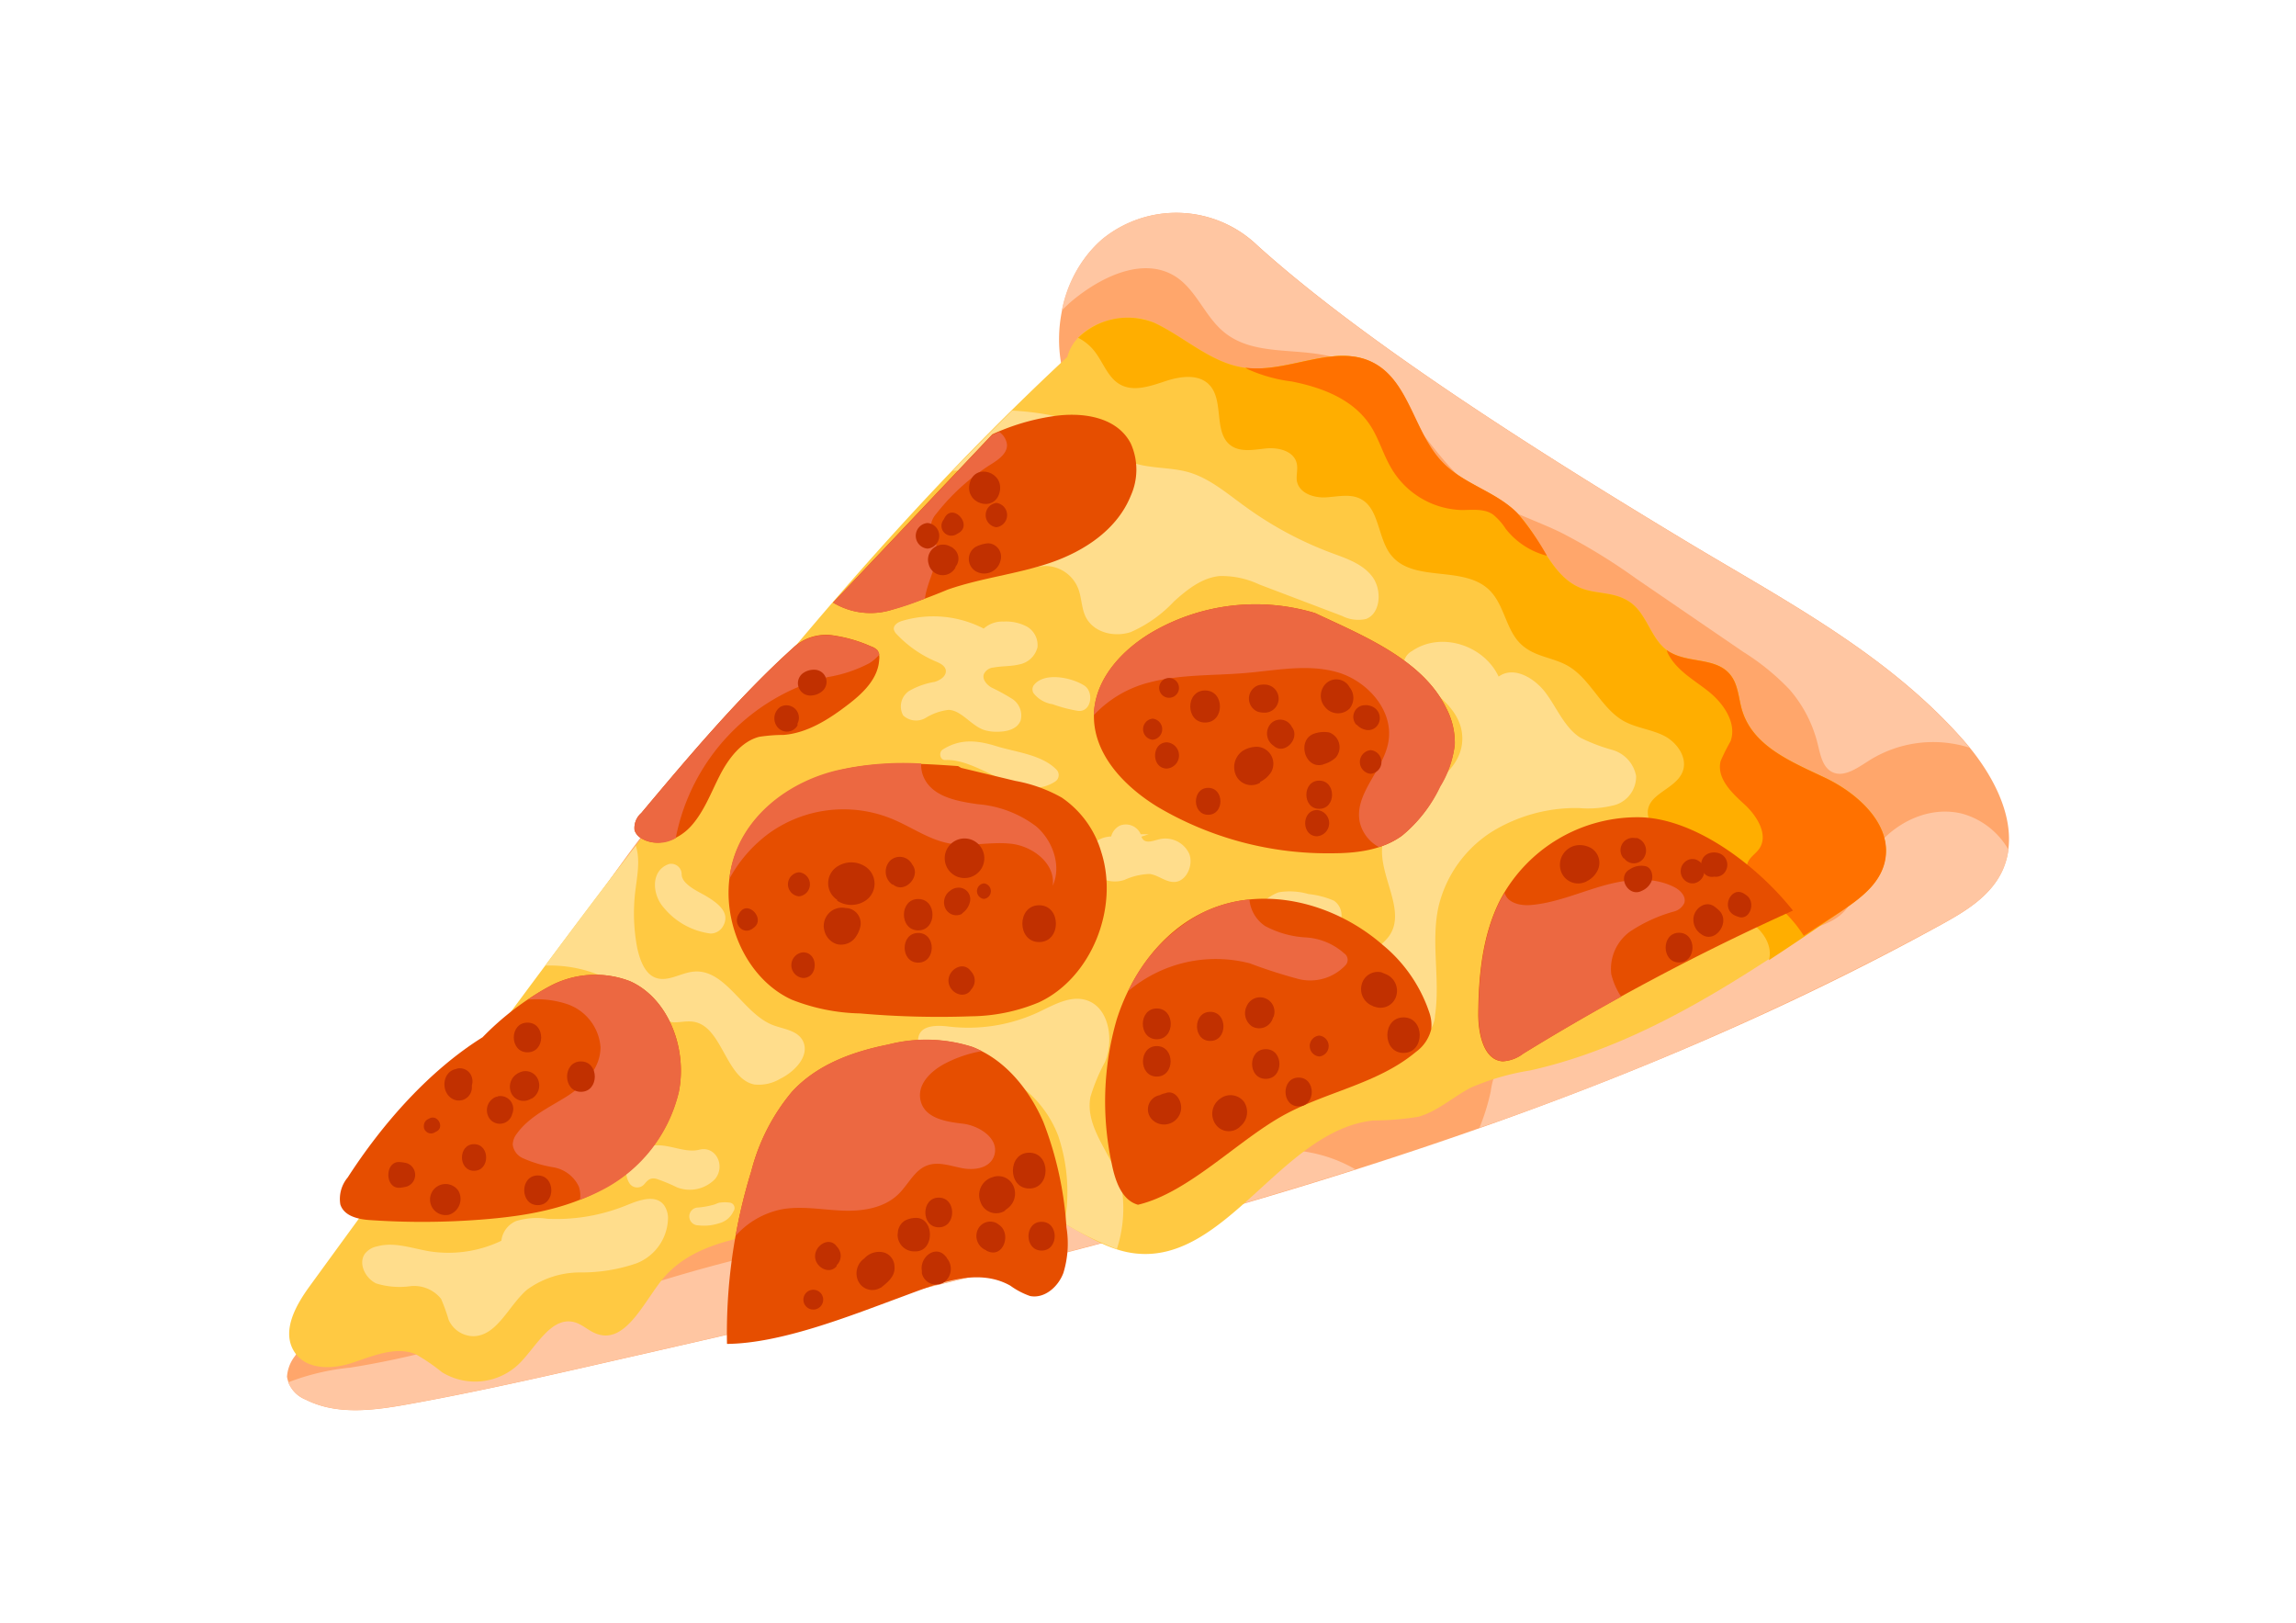 <svg xmlns="http://www.w3.org/2000/svg" viewBox="0 0 232 164"><defs><style>.cls-1{fill:#ffa66b;}.cls-2{fill:#ffc6a2;}.cls-3{fill:#ffc942;}.cls-4{fill:#ffdd8c;}.cls-5{fill:#ffae00;}.cls-6{fill:#ff7100;}.cls-7{fill:#e64e00;}.cls-8{fill:#ec6841;}.cls-9{fill:#c13000;}.cls-10{fill:none;}</style></defs><title>Recurso 10</title><g id="Capa_2" data-name="Capa 2"><g id="Capa_1-2" data-name="Capa 1"><path class="cls-1" d="M198.49,74.89c-7.78-8.89-18.33-14.31-28.26-20.3-13-7.84-31.8-19.52-43.17-29.79a11.82,11.82,0,0,0-15.66-.64c-4.45,3.78-5.73,11.17-2.84,16.38C93.81,53.43,79,66.42,66.74,82,61.2,89.09,56.25,96.65,51.31,104.2Q40.57,120.61,29.81,137a3.78,3.78,0,0,0-.81,2.1,3,3,0,0,0,1.87,2.3c3.19,1.62,6.94,1.1,10.43.47,7-1.26,13.91-2.84,20.84-4.42C108,127,154.54,116.33,196.21,93.39c2.38-1.31,4.89-2.82,6.09-5.37C204.33,83.64,201.61,78.47,198.49,74.89Z"/><path class="cls-2" d="M124.91,117c-1.69.6-3.27,1.53-5,2-3.73,1.1-7.72.13-11.55.67s-7.12,2.43-10.72,3.56c-4.46,1.39-9.17,1.57-13.78,2.2-16.54,2.23-32,10.16-48.5,12.75a23.7,23.7,0,0,0-6.18,1.46l-.08,0a3.43,3.43,0,0,0,1.75,1.75c3.19,1.62,6.94,1.1,10.43.47,7-1.26,13.91-2.84,20.84-4.42,25-5.71,50.29-11.5,74.83-19.3A14.49,14.49,0,0,0,124.91,117Z"/><path class="cls-2" d="M119,28.09c1.9,1.35,2.79,3.86,4.58,5.38,3.15,2.7,7.84,1.48,11.7,2.79,6,2,8.67,9.5,13.84,13.32,2.57,1.9,5.66,2.81,8.52,4.18a59.66,59.66,0,0,1,7.66,4.68l10.86,7.43a24.05,24.05,0,0,1,4.65,3.78,13.15,13.15,0,0,1,2.86,5.52c.25,1,.46,2.22,1.32,2.75,1.17.74,2.59-.26,3.75-1A12.15,12.15,0,0,1,199,75.54l-.54-.65c-7.78-8.89-18.33-14.31-28.26-20.3-13-7.84-31.8-19.52-43.17-29.79a11.82,11.82,0,0,0-15.66-.64,12.82,12.82,0,0,0-4.08,7.21,14,14,0,0,1,1.14-1.06C111.48,27.81,115.8,25.83,119,28.09Z"/><path class="cls-2" d="M198.31,82.22c-4.21-1.08-8.83,1.92-10.34,6.24a13,13,0,0,1-1.19,3.08c-1.37,2.06-4.11,2.27-6.37,3-4.48,1.53-7.72,5.73-12,7.72-4.63,2.13-10.08,1.5-14.71,3.64a5.07,5.07,0,0,0-2.24,1.75,7.78,7.78,0,0,0-.83,2.63,22,22,0,0,1-1.14,3.67,309.8,309.8,0,0,0,46.76-20.6c2.38-1.31,4.89-2.82,6.09-5.37a7.42,7.42,0,0,0,.61-2.12A7.78,7.78,0,0,0,198.31,82.22Z"/><path class="cls-3" d="M184.47,78.61c-3.32-1.59-7.29-3.13-8.43-6.81-.36-1.19-.39-2.54-1.12-3.52-1.46-2-4.56-1.16-6.5-2.6-1.6-1.17-2-3.59-3.63-4.78s-3.49-.81-5.16-1.53c-3-1.27-4-5.19-6.37-7.55-2.2-2.2-5.45-2.91-7.59-5.17-2.74-2.87-3.29-7.85-6.65-9.84-4-2.36-8.87,1-13.35.33-3.32-.49-6-3.1-9-4.51s-7.93,0-8.82,3.43C86.4,56,68.36,79.62,50.76,103.39q-5.49,7.41-10.93,14.86-4.28,5.84-8.54,11.7c-1.37,1.88-2.79,4.39-1.66,6.44s3.88,2,6,1.29S40,136,42,136.82a19.57,19.57,0,0,1,2.66,1.82,6.39,6.39,0,0,0,7.84-.9c1.73-1.75,3.23-4.78,5.55-4.15.82.22,1.46.91,2.27,1.18,2.77,1,4.58-2.89,6.43-5.29C69.6,125.8,74.5,125,79,124.36L96.5,122a19.43,19.43,0,0,1,7-.07c3.89.92,7.1,4.18,11.07,4.69,9.26,1.21,14.88-12.4,24.16-13.41a29.21,29.21,0,0,0,4.59-.38c1.93-.54,3.5-2,5.3-2.94a24.8,24.8,0,0,1,6-1.74c11.47-2.56,21.61-9.44,31.46-16.19,1.79-1.22,3.72-2.64,4.27-4.83C191.36,83.43,187.79,80.2,184.47,78.61Z"/><path class="cls-4" d="M63.44,121.72a18.85,18.85,0,0,1-8.11,1.42,7.29,7.29,0,0,0-3.16.22,2.46,2.46,0,0,0-1.51,2,12.4,12.4,0,0,1-7.16,1.08c-1.79-.28-3.6-1-5.37-.52a2.09,2.09,0,0,0-1.26.75c-.7,1,.06,2.49,1.14,3a8,8,0,0,0,3.44.28,3.48,3.48,0,0,1,3.12,1.28,18.2,18.2,0,0,1,.76,2.11A2.77,2.77,0,0,0,47.89,135c2.38-.09,3.51-3.11,5.37-4.7a9.07,9.07,0,0,1,5.4-1.74,17.07,17.07,0,0,0,5.65-.92A5,5,0,0,0,67.5,123a2.32,2.32,0,0,0-.42-1.26C66.25,120.68,64.66,121.22,63.44,121.72Z"/><path class="cls-4" d="M163,75.79a18.23,18.23,0,0,1-3.3-1.25c-1.59-1-2.37-3-3.51-4.53s-3.25-2.75-4.76-1.65c-1.52-3.23-5.87-4.56-8.74-2.59a1.63,1.63,0,0,0-.87,1.51,1.7,1.7,0,0,0,.81,1c2.3,1.61,5.17,3.45,5.13,6.39-.06,4.72-7.42,6-8.07,10.65-.44,3.14,2.46,6.64.7,9.21-.52.75-1.34,1.21-1.84,2a4,4,0,0,0-.07,3.85,11.19,11.19,0,0,0,2.43,3.08c.85.85,2.07,1.77,3.09,1.15a2.74,2.74,0,0,0,1-2c.55-3.66-.45-7.47.37-11.07a12.36,12.36,0,0,1,5.4-7.52,16.22,16.22,0,0,1,8.75-2.38,10.72,10.72,0,0,0,3.71-.32,3,3,0,0,0,2.09-2.92A3.39,3.39,0,0,0,163,75.79Z"/><path class="cls-4" d="M117,84.83c-.51.13-1.12.37-1.49,0a1,1,0,0,1-.18-.3l.73-.24-.82,0,0-.06a1.64,1.64,0,0,0-2.07-.82,1.68,1.68,0,0,0-.89,1.1,3,3,0,0,0-1.91.79,2.28,2.28,0,0,0,.25,3,3.09,3.09,0,0,0,3,.6,6.6,6.6,0,0,1,2.56-.6c.86.12,1.59.82,2.45.81,1.22,0,2-1.68,1.53-2.86A2.66,2.66,0,0,0,117,84.83Z"/><path class="cls-4" d="M99.43,73.75a4.14,4.14,0,0,0,1.36.18c.92,0,2-.24,2.34-1.14a2,2,0,0,0-.85-2.18,20.69,20.69,0,0,0-2.12-1.16c-.46-.28-.92-.8-.75-1.33a1.18,1.18,0,0,1,1-.68c.85-.16,1.73-.1,2.58-.31a2.34,2.34,0,0,0,1.84-1.72,2.15,2.15,0,0,0-1.08-2.11,4.52,4.52,0,0,0-2.35-.5,2.79,2.79,0,0,0-2,.71,11.08,11.08,0,0,0-8.24-.78c-.41.12-.91.42-.84.87a1,1,0,0,0,.3.49,11.76,11.76,0,0,0,3.94,2.74c.4.17.87.38,1,.83.13.63-.56,1.08-1.15,1.24a7.63,7.63,0,0,0-2.55.91,1.88,1.88,0,0,0-.6,2.47,1.91,1.91,0,0,0,2.28.25,5.67,5.67,0,0,1,2.31-.81C97.16,71.77,98.1,73.29,99.43,73.75Z"/><path class="cls-4" d="M100.75,75.41c-1.94-.61-3.7-.82-5.49.32-.44.28-.28,1.09.27,1.06,3.56-.17,7.6,4.46,11.11,2.16a.78.78,0,0,0,.14-1.16C105.32,76.25,102.67,76,100.75,75.41Z"/><path class="cls-4" d="M109.57,69.27c-1.26-.82-4.11-1.43-5.14,0a.76.76,0,0,0,0,.76,3,3,0,0,0,1.93,1.12,14.53,14.53,0,0,0,2.55.67C110.27,72,110.58,69.93,109.57,69.27Z"/><path class="cls-4" d="M71.8,94.32a1.46,1.46,0,0,0,1.28-.78c.81-1.46-.84-2.47-1.84-3.07-.68-.39-2.34-1.13-2.36-2.11a1.06,1.06,0,0,0-1.3-1.06c-1.87.67-1.68,3.08-.53,4.38A7.33,7.33,0,0,0,71.8,94.32Z"/><path class="cls-4" d="M72.27,119.1c1.06-1.33.06-3.36-1.61-2.94s-3.49-.91-5.29-.27c-1.37.49-2.67,2.06-1.81,3.59a.94.94,0,0,0,1.51.2c.4-.46.6-.7,1.22-.59a16.73,16.73,0,0,1,2.11.87A3.55,3.55,0,0,0,72.27,119.1Z"/><path class="cls-4" d="M73.68,121.5a3.16,3.16,0,0,0-.87,0c-.22,0-.45.15-.67.21a8.56,8.56,0,0,1-1.59.29.9.9,0,0,0,0,1.8,4.88,4.88,0,0,0,2.08-.2,2.21,2.21,0,0,0,1.49-1.23A.55.55,0,0,0,73.68,121.5Z"/><path class="cls-4" d="M134.79,91a8.78,8.78,0,0,0-2.57-.67,6.86,6.86,0,0,0-2.95-.19c-.73.17-3.29,1.79-1.79,2.77a4.48,4.48,0,0,0,1.3.41c.64.18,1.26.43,1.9.62,1.33.39,2.86.84,4.11,0A1.79,1.79,0,0,0,134.79,91Z"/><path class="cls-4" d="M64,100.56c1.28,1.13,2.48,2.64,4.14,2.73.62,0,1.24-.15,1.85-.07,3,.36,3.29,5.76,6.23,6.35a4.24,4.24,0,0,0,2.64-.59c1.45-.71,3-2.32,2.27-3.81-.56-1.1-2-1.19-3.08-1.62-3-1.19-4.75-5.72-8-5.38-1.25.13-2.47,1-3.67.66s-1.72-1.81-2-3.09a18.79,18.79,0,0,1-.21-5.5c.18-1.58.55-3.21.1-4.73l0-.1q-4.63,6-9.18,12.15A13.26,13.26,0,0,1,64,100.56Z"/><path class="cls-4" d="M105.79,48.53c1.31.36,2.88,1.34,2.58,2.74a2.66,2.66,0,0,1-1.22,1.5,10.77,10.77,0,0,1-4.69,1.78,2.12,2.12,0,0,0-1.12.35c-.89.73,0,2.36,1.16,2.56s2.24-.32,3.37-.27A3.59,3.59,0,0,1,109,59.61c.29.85.29,1.8.66,2.62.76,1.68,2.91,2.19,4.6,1.63a13.26,13.26,0,0,0,4.37-3.1c1.34-1.21,2.85-2.4,4.61-2.56a8.88,8.88,0,0,1,4,.85l8.37,3.18a3.59,3.59,0,0,0,2.41.31c1.5-.55,1.64-2.95.65-4.27s-2.62-1.84-4.12-2.4a36.45,36.45,0,0,1-8.67-4.65c-1.91-1.37-3.76-3-6-3.57s-4.8-.2-6.74-1.56c-.91-.64-1.57-1.61-2.42-2.33-1.68-1.44-5.36-2.11-8.45-2.28-2,2-4,4-6,6.08A32,32,0,0,1,105.79,48.53Z"/><path class="cls-4" d="M113.36,120.12c-.72-3.27-3.78-6-3.18-9.28a18.47,18.47,0,0,1,1.49-3.57c.89-2.21.4-5.35-1.73-6.16-1.66-.64-3.42.4-5,1.15a16.79,16.79,0,0,1-9.12,1.45c-1.14-.14-2.7-.14-3,1s.84,1.94,1.84,2.26c1.6.51,3.29.55,4.91,1a11.25,11.25,0,0,1,7.36,6.79,17.85,17.85,0,0,1,.64,8.85,33.49,33.49,0,0,0,5.28,2.59A13.26,13.26,0,0,0,113.36,120.12Z"/><path class="cls-5" d="M184.47,78.61c-3.32-1.59-7.29-3.13-8.43-6.81-.36-1.19-.39-2.54-1.12-3.52-1.46-2-4.56-1.16-6.5-2.6-1.6-1.17-2-3.59-3.63-4.78s-3.49-.81-5.16-1.53c-3-1.27-4-5.19-6.37-7.55-2.2-2.2-5.45-2.91-7.59-5.17-2.74-2.87-3.29-7.85-6.65-9.84-4-2.36-8.87,1-13.35.33-3.32-.49-6-3.1-9-4.51a7.18,7.18,0,0,0-7.73,1.5,4.89,4.89,0,0,1,1.71,1.43c.82,1.08,1.29,2.52,2.42,3.22,1.39.87,3.15.24,4.69-.27s3.48-.79,4.55.5c1.32,1.6.37,4.55,1.92,5.89,1,.85,2.42.54,3.68.41s2.87.25,3.13,1.56c.11.56-.07,1.15,0,1.71.23,1.27,1.73,1.74,2.94,1.67s2.53-.41,3.6.21c1.76,1,1.65,3.8,2.88,5.49,2.26,3.09,7.54,1,10.16,3.8,1.38,1.46,1.58,3.87,3,5.27s3.34,1.36,4.9,2.31c2.2,1.32,3.27,4.19,5.48,5.48,1.27.73,2.78.86,4.09,1.5s2.47,2.2,1.94,3.63c-.67,1.8-3.54,2.22-3.53,4.15,0,1.56,1.89,2.14,3.33,2.44s3.21,1.56,2.58,3c-.4.9-1.71,1.43-1.47,2.4a1.47,1.47,0,0,0,.55.73c1.37,1.09,3.16,1.36,4.72,2.13s3,2.48,2.53,4.22c2.49-1.62,4.95-3.3,7.39-5,1.79-1.22,3.72-2.64,4.27-4.83C191.36,83.43,187.79,80.2,184.47,78.61Z"/><path class="cls-6" d="M130.51,38.54c3.05.6,6.26,1.79,8,4.52.81,1.27,1.24,2.79,2,4.11a8.53,8.53,0,0,0,7.17,4.36c1.09,0,2.27-.17,3.18.45a6.12,6.12,0,0,1,1.28,1.44,7.72,7.72,0,0,0,4.17,2.73,26.85,26.85,0,0,0-3-4.33c-2.2-2.2-5.45-2.91-7.59-5.17-2.74-2.87-3.29-7.85-6.65-9.84-3.92-2.34-8.78.93-13.24.34l.25.15A15.38,15.38,0,0,0,130.51,38.54Z"/><path class="cls-6" d="M184.47,78.61c-3.32-1.59-7.29-3.13-8.43-6.81-.36-1.19-.39-2.54-1.12-3.52-1.46-2-4.56-1.16-6.5-2.6h0a1.86,1.86,0,0,0,.1.31c.87,1.76,2.68,2.71,4.17,3.91s2.84,3.19,2.17,5a20,20,0,0,0-1,2c-.42,1.72,1.11,3.19,2.38,4.34s2.51,3.11,1.51,4.53c-.31.44-.79.73-1.06,1.2-.78,1.4.76,2.91,2,3.84a13.21,13.21,0,0,1,3.57,3.73L186.16,92c1.79-1.22,3.72-2.64,4.27-4.83C191.36,83.43,187.79,80.2,184.47,78.61Z"/><path class="cls-7" d="M114.26,44.81c-1.41-2.73-4.94-3.2-7.84-2.76a22.57,22.57,0,0,0-6.15,1.83l-16.09,17a7.29,7.29,0,0,0,5.85.75,57.65,57.65,0,0,0,5.73-2.06c3.38-1.18,7-1.56,10.37-2.71s6.75-3.32,8.14-6.8A6.43,6.43,0,0,0,114.26,44.81Z"/><path class="cls-7" d="M88.66,65.7a1.65,1.65,0,0,0-.66-.4,14.5,14.5,0,0,0-4-1.13,4.87,4.87,0,0,0-3.89,1.3C74.7,70.35,69.49,76.55,64.79,82.15a2,2,0,0,0-.67,1.74,1.49,1.49,0,0,0,.65.79c1.59,1,3.77.22,5.07-1.23s2-3.36,2.89-5.1,2.21-3.46,4-3.91a16.8,16.8,0,0,1,2.47-.19c2.41-.2,4.58-1.59,6.54-3.1,1.47-1.13,3-2.59,3.1-4.52A1.42,1.42,0,0,0,88.66,65.7Z"/><path class="cls-7" d="M63.67,99.14a9.76,9.76,0,0,0-8.12.5,28.3,28.3,0,0,0-6.79,5.16c-5.38,3.36-10.1,8.7-13.63,14.17a3.37,3.37,0,0,0-.74,2.72c.38,1.19,1.81,1.5,3,1.58a76.78,76.78,0,0,0,11.35-.06c4.17-.33,8.4-1,12.11-3.06a15,15,0,0,0,7.75-9.9C69.46,105.9,67.52,100.86,63.67,99.14Z"/><path class="cls-7" d="M111.28,86.09a10.07,10.07,0,0,0-4-5.51,14.93,14.93,0,0,0-4.67-1.68l-5.49-1.32-.31-.18c-4.14-.29-8.36-.53-12.39.52s-7.92,3.57-9.76,7.52C72,91,74.66,98.56,80,101a19.83,19.83,0,0,0,6.9,1.39,91.56,91.56,0,0,0,11.23.29,18.24,18.24,0,0,0,6.85-1.41C110.21,98.84,113.11,91.84,111.28,86.09Z"/><path class="cls-7" d="M146.1,71.47c-2.4-4.87-8.49-7.3-13.22-9.53a20.82,20.82,0,0,0-16.34,1.86c-3,1.73-5.83,4.64-6,8.27-.16,4.11,3.12,7.44,6.48,9.48a33.75,33.75,0,0,0,17.55,4.66c2.47,0,5.06-.3,7.1-1.78a14.19,14.19,0,0,0,3.83-5A10.23,10.23,0,0,0,147,75.22,7.54,7.54,0,0,0,146.1,71.47Z"/><path class="cls-7" d="M107.76,124a35.55,35.55,0,0,0-2.34-10.66c-1.45-3.33-3.91-6.31-7.15-7.55a15.34,15.34,0,0,0-8.5-.25c-3.57.71-7.2,2-9.75,4.78a20.37,20.37,0,0,0-4.1,8,55.41,55.41,0,0,0-2.46,17.46c5.45-.05,12.33-2.79,17.48-4.69,3.64-1.34,7.74-3.11,11.14-1.2a7.75,7.75,0,0,0,2,1.05c1.43.29,2.83-.89,3.37-2.33A10.14,10.14,0,0,0,107.76,124Z"/><path class="cls-7" d="M144.42,102.28a15,15,0,0,0-4.7-6.81c-5-4.36-12.31-6.15-18.2-3.26-4.17,2-7.23,6.2-8.69,10.82a29.84,29.84,0,0,0-.51,14.46c.34,1.75,1,3.77,2.67,4.23,5.18-1.22,10.26-6.7,15-9.2,4.29-2.27,9.31-3.09,13.08-6.24a4,4,0,0,0,1.55-2.3A3.8,3.8,0,0,0,144.42,102.28Z"/><path class="cls-7" d="M165.63,82.57a15.69,15.69,0,0,0-14,8.27c-1.82,3.52-2.24,7.66-2.26,11.67,0,2,.58,4.61,2.46,4.72a3.72,3.72,0,0,0,2.07-.77A239.51,239.51,0,0,1,181.17,92C177.54,87.42,171.23,82.65,165.63,82.57Z"/><path class="cls-8" d="M84.18,60.89a7.29,7.29,0,0,0,5.85.75,25.22,25.22,0,0,0,3.43-1.17c.25-1.91,1.56-3.71,1.11-5.58-.18-.73-.62-1.46-.43-2.18a2.33,2.33,0,0,1,.48-.82,21.7,21.7,0,0,1,5.55-5c.75-.47,1.65-1.11,1.58-2a1.84,1.84,0,0,0-.78-1.25l-.7.29Z"/><path class="cls-8" d="M83.63,68.41A13.91,13.91,0,0,0,87.86,67a4.47,4.47,0,0,0,1-.87,1.17,1.17,0,0,0-.18-.41,1.65,1.65,0,0,0-.66-.4,14.5,14.5,0,0,0-4-1.13,4.87,4.87,0,0,0-3.89,1.3C74.7,70.35,69.49,76.55,64.79,82.15a2,2,0,0,0-.67,1.74,1.49,1.49,0,0,0,.65.79,3.45,3.45,0,0,0,3.51,0A20.88,20.88,0,0,1,83.63,68.41Z"/><path class="cls-8" d="M63.67,99.14a9.76,9.76,0,0,0-8.12.5A17.67,17.67,0,0,0,53.34,101a9.81,9.81,0,0,1,3.85.41,5,5,0,0,1,3.49,4.39c0,2.17-1.7,3.9-3.45,5s-3.75,2-5,3.73a1.87,1.87,0,0,0-.42,1.12A1.73,1.73,0,0,0,52.8,117a12.52,12.52,0,0,0,3.14.94,3.49,3.49,0,0,1,2.55,1.95,2.77,2.77,0,0,1,.11,1.34,20.82,20.82,0,0,0,2.25-1,15,15,0,0,0,7.75-9.9C69.46,105.9,67.52,100.86,63.67,99.14Z"/><path class="cls-8" d="M77.75,84.16a12.91,12.91,0,0,1,12.32-1.45c2,.81,3.76,2.12,5.83,2.5s4.26-.22,6.37.05,4.4,2,4.1,4.23c.92-2,0-4.58-1.67-6a11.26,11.26,0,0,0-5.91-2.24c-2.17-.31-4.8-.78-5.56-3a3.2,3.2,0,0,1-.15-1.11,30.14,30.14,0,0,0-8.69.73c-4,1-7.92,3.57-9.76,7.52a10.67,10.67,0,0,0-.93,3.41A13.92,13.92,0,0,1,77.75,84.16Z"/><path class="cls-8" d="M145.54,79.47A10.23,10.23,0,0,0,147,75.22a7.54,7.54,0,0,0-.91-3.75c-2.4-4.87-8.49-7.3-13.22-9.53a20.82,20.82,0,0,0-16.34,1.86c-3,1.73-5.83,4.64-6,8.27a1.08,1.08,0,0,0,0,.18,11.58,11.58,0,0,1,5.68-3.32c3.13-.81,6.4-.66,9.61-.93s6.25-.93,9.25-.1,5.79,3.82,5.22,7.06c-.51,2.91-3.52,5.27-2.88,8.16a3.87,3.87,0,0,0,1.92,2.46,8,8,0,0,0,2.33-1.15A14.19,14.19,0,0,0,145.54,79.47Z"/><path class="cls-8" d="M85.11,122.31c2,.09,4.26-.23,5.74-1.73.92-.92,1.53-2.27,2.71-2.78s2.46,0,3.69.23,2.82,0,3.22-1.31c.52-1.69-1.53-3-3.18-3.19s-3.76-.52-4.24-2.22,1-3.09,2.41-3.84a12.73,12.73,0,0,1,3.74-1.27,8.65,8.65,0,0,0-.93-.43,15.34,15.34,0,0,0-8.5-.25c-3.57.71-7.2,2-9.75,4.78a20.37,20.37,0,0,0-4.1,8,54.51,54.51,0,0,0-1.59,6.56A8.48,8.48,0,0,1,79,122.18C81,121.82,83.06,122.23,85.11,122.31Z"/><path class="cls-8" d="M126.29,97.33a51,51,0,0,0,4.91,1.58,4.89,4.89,0,0,0,4.73-1.36.79.79,0,0,0-.11-1.23,6.38,6.38,0,0,0-3.89-1.61,9.84,9.84,0,0,1-4.08-1.14,3.6,3.6,0,0,1-1.6-2.69,13.79,13.79,0,0,0-4.73,1.33,17,17,0,0,0-7.52,7.93A13.7,13.7,0,0,1,126.29,97.33Z"/><path class="cls-8" d="M164.72,94.11a15.51,15.51,0,0,1,4.36-2,1.6,1.6,0,0,0,1.11-.87c.22-.7-.44-1.34-1.07-1.64-2.25-1.11-4.89-.76-7.28-.07s-4.72,1.71-7.19,1.91c-1,.08-2.32-.19-2.61-1.23-.12.21-.27.41-.38.62-1.82,3.52-2.24,7.66-2.26,11.67,0,2,.58,4.61,2.46,4.72a3.72,3.72,0,0,0,2.07-.77c3.25-2,6.55-3.91,9.88-5.75a7.22,7.22,0,0,1-1-2.28A4.65,4.65,0,0,1,164.72,94.11Z"/><path class="cls-9" d="M84.59,91a2.61,2.61,0,0,0,2.86,0,2.07,2.07,0,0,0,0-3.44,2.59,2.59,0,0,0-2.86,0,2,2,0,0,0,0,3.35Z"/><path class="cls-9" d="M90.19,89.34l.12.08c1.13.85,2.72-.84,1.92-2l-.08-.12A1.41,1.41,0,0,0,89.9,87a1.61,1.61,0,0,0,.29,2.39Z"/><path class="cls-9" d="M92.78,94c1.92,0,1.93-3.17,0-3.17S90.86,94,92.78,94Z"/><path class="cls-9" d="M97.18,92.3A1.9,1.9,0,0,0,98,91.15a1.16,1.16,0,0,0-1-1.46,1.34,1.34,0,0,0-1,.31,1.42,1.42,0,0,0-.45,1.82,1.23,1.23,0,0,0,1.71.48Z"/><path class="cls-9" d="M99.42,90.82a.79.79,0,0,0,0-1.57.79.79,0,0,0,0,1.57Z"/><path class="cls-9" d="M97.35,88.71a2,2,0,1,0-1.89-2,2,2,0,0,0,1.89,2Z"/><path class="cls-9" d="M105,95.18c2.26,0,2.26-3.72,0-3.72s-2.26,3.72,0,3.72Z"/><path class="cls-9" d="M92.78,97.26c1.82,0,1.83-3,0-3s-1.82,3,0,3Z"/><path class="cls-9" d="M85.51,91.77l.43.15a1.84,1.84,0,0,0-2.63,2.14,1.88,1.88,0,0,0,1.25,1.33,1.8,1.8,0,0,0,2-.87,2.72,2.72,0,0,0,.34-.78,1.55,1.55,0,0,0-1.41-2Z"/><path class="cls-9" d="M80.58,73.25l0-.14A1.26,1.26,0,0,0,79,71.35l-.13.06a1.4,1.4,0,0,0-.26,2.11,1.23,1.23,0,0,0,2-.27Z"/><path class="cls-9" d="M81.77,70.27a1.86,1.86,0,0,0,1.2-.35,1.23,1.23,0,0,0-.58-2.25,1.9,1.9,0,0,0-1.2.31,1.25,1.25,0,0,0,.58,2.29Z"/><path class="cls-9" d="M98,48.76c-.6,2.12,2.47,3.08,3,1s-2.45-3-3-1Z"/><path class="cls-9" d="M95.42,52.37l-.07.13a1,1,0,0,0,1.36,1.44l.13-.07c1.52-.86-.61-3.14-1.42-1.5Z"/><path class="cls-9" d="M93.72,55.43a1.3,1.3,0,0,0,0-2.59,1.3,1.3,0,0,0,0,2.59Z"/><path class="cls-9" d="M100.68,53.27a1.24,1.24,0,0,0,0-2.46,1.24,1.24,0,0,0,0,2.46Z"/><path class="cls-9" d="M99.87,54.89a3.25,3.25,0,0,0-1.33.39,1.44,1.44,0,0,0,0,2.4,1.69,1.69,0,0,0,2.56-1.06,1.36,1.36,0,0,0-1.23-1.73Z"/><path class="cls-9" d="M96.27,55.33,96,55.2A1.52,1.52,0,0,0,93.84,57a1.46,1.46,0,0,0,2.69.37c0-.1.1-.21.16-.31a1.3,1.3,0,0,0-.42-1.7Z"/><path class="cls-9" d="M121.77,73c2,0,2-3.24,0-3.24s-2,3.24,0,3.24Z"/><path class="cls-9" d="M127.13,71.92a2.49,2.49,0,0,0,.77.08,1.42,1.42,0,0,0,0-2.83,2.22,2.22,0,0,0-.77.07,1.43,1.43,0,0,0,0,2.68Z"/><path class="cls-9" d="M127.33,79A2.83,2.83,0,0,0,128.45,78a1.72,1.72,0,0,0-1.38-2.55,2.74,2.74,0,0,0-1.51.42,2,2,0,0,0-.63,2.55,1.72,1.72,0,0,0,2.4.66Z"/><path class="cls-9" d="M133.71,77.22a3,3,0,0,0,1.24-.66A1.59,1.59,0,0,0,134.3,74a3.05,3.05,0,0,0-1.41.09c-1.91.54-1.1,3.7.82,3.15Z"/><path class="cls-9" d="M133.91,71.46a1.67,1.67,0,0,0,2.46.13,1.71,1.71,0,0,0,0-2.15,1.52,1.52,0,0,0-2.3-.46,1.73,1.73,0,0,0-.16,2.48Z"/><path class="cls-9" d="M137.09,73.21a1.66,1.66,0,0,0,.88.52,1.15,1.15,0,0,0,1.36-.71,1.26,1.26,0,0,0-.48-1.53,1.59,1.59,0,0,0-1-.24,1.18,1.18,0,0,0-.77,2Z"/><path class="cls-9" d="M133.3,81.72c1.73,0,1.73-2.85,0-2.85s-1.73,2.85,0,2.85Z"/><path class="cls-9" d="M128.68,75.34l.11.09c1.06.8,2.55-.79,1.8-1.91l-.08-.12a1.31,1.31,0,0,0-2.1-.29,1.49,1.49,0,0,0,.27,2.23Z"/><path class="cls-9" d="M117.92,77.65a1.33,1.33,0,0,0,0-2.65c-1.6,0-1.61,2.65,0,2.65Z"/><path class="cls-9" d="M116.47,74.74a1.07,1.07,0,0,0,0-2.13,1.07,1.07,0,0,0,0,2.13Z"/><path class="cls-9" d="M118.13,70.5a1,1,0,0,0,0-2,1,1,0,0,0,0,2Z"/><path class="cls-9" d="M80.73,90.56a1.22,1.22,0,0,0,0-2.43,1.22,1.22,0,0,0,0,2.43Z"/><path class="cls-9" d="M74.81,92.11l-.09.13c-.81,1.07.41,2.37,1.42,1.51l.12-.1c1-.88-.62-2.63-1.45-1.54Z"/><path class="cls-9" d="M81.15,98.81c1.56,0,1.57-2.59,0-2.59a1.3,1.3,0,0,0,0,2.59Z"/><path class="cls-9" d="M98.07,100.05l.1-.12a1.33,1.33,0,0,0,0-1.73l-.1-.12c-.76-1-2.23-.15-2.23,1s1.48,1.94,2.23,1Z"/><path class="cls-9" d="M122.08,82.32c1.65,0,1.65-2.72,0-2.72s-1.65,2.72,0,2.72Z"/><path class="cls-9" d="M133.09,84.49a1.33,1.33,0,0,0,0-2.65c-1.6,0-1.61,2.65,0,2.65Z"/><path class="cls-9" d="M138.5,78.18a1.2,1.2,0,0,0,0-2.39,1.2,1.2,0,0,0,0,2.39Z"/><path class="cls-9" d="M122.29,105.17c1.78,0,1.78-2.94,0-2.94s-1.79,2.94,0,2.94Z"/><path class="cls-9" d="M116.89,108.77c1.86,0,1.86-3.08,0-3.08s-1.87,3.08,0,3.08Z"/><path class="cls-9" d="M116.63,113.3a1.73,1.73,0,0,0,2.7-1.14c.16-.91-.59-2.13-1.6-1.7h.14a.87.87,0,0,0-.45.09s-.34.1-.11.08a1.46,1.46,0,0,0-.68,2.66Z"/><path class="cls-9" d="M127.9,109c1.84,0,1.84-3,0-3s-1.85,3,0,3Z"/><path class="cls-9" d="M133.3,106.74a1.06,1.06,0,0,0,0-2.11,1.06,1.06,0,0,0,0,2.11Z"/><path class="cls-9" d="M128.67,102.78A1.46,1.46,0,0,0,126,101.6a1.61,1.61,0,0,0,.51,2.1,1.45,1.45,0,0,0,2.13-.92Z"/><path class="cls-9" d="M125.34,113.79a1.87,1.87,0,0,0,.36-2.47,1.72,1.72,0,0,0-2.39-.33,1.86,1.86,0,0,0-.47,2.62,1.63,1.63,0,0,0,2.5.18Z"/><path class="cls-9" d="M141.82,106.38c2.18,0,2.18-3.59,0-3.59s-2.18,3.59,0,3.59Z"/><path class="cls-9" d="M138.68,101.65l.42.12a1.65,1.65,0,0,0,2-1.21A1.81,1.81,0,0,0,140,98.41l-.41-.17a1.67,1.67,0,0,0-2,1.24,1.81,1.81,0,0,0,1.16,2.17Z"/><path class="cls-9" d="M131.22,111.78c1.77,0,1.77-2.91,0-2.91s-1.76,2.91,0,2.91Z"/><path class="cls-9" d="M116.89,105c1.88,0,1.88-3.11,0-3.11s-1.89,3.11,0,3.11Z"/><path class="cls-9" d="M84.54,127.84l.1-.12a1.3,1.3,0,0,0,0-1.68l-.1-.12c-.73-1-2.18-.13-2.18,1s1.46,1.91,2.18,1Z"/><path class="cls-9" d="M90.7,124.67v.08a1.67,1.67,0,0,0,1.59,1.68h.15c2.06.08,2-3.52,0-3.38a2.5,2.5,0,0,0-1,.27,1.54,1.54,0,0,0-.72,1.34Z"/><path class="cls-9" d="M95.69,127.09l-.15-.17c-1-1.19-2.63.09-2.39,1.48l0,.24a1.48,1.48,0,0,0,2.2.94,1.67,1.67,0,0,0,.3-2.49Z"/><path class="cls-9" d="M89,130.11c.68-.55,1.5-1.16,1.38-2.2a1.5,1.5,0,0,0-1-1.35,2,2,0,0,0-2.05.59,1.83,1.83,0,0,0-.58,2.34,1.58,1.58,0,0,0,2.21.62Z"/><path class="cls-9" d="M99.67,126.37l.21.08c1.54.6,2.33-1.83,1.07-2.7l-.19-.14a1.39,1.39,0,0,0-2,.72,1.55,1.55,0,0,0,.92,2Z"/><path class="cls-9" d="M101.55,122.29l.19-.15a1.87,1.87,0,0,0,.69-2.25,1.67,1.67,0,0,0-2-1l-.22.07a1.88,1.88,0,0,0-1.13,2.49,1.67,1.67,0,0,0,2.46.88Z"/><path class="cls-9" d="M104,120.08c2.2,0,2.2-3.62,0-3.62s-2.2,3.62,0,3.62Z"/><path class="cls-9" d="M105.25,126.35c1.76,0,1.77-2.91,0-2.91s-1.77,2.91,0,2.91Z"/><path class="cls-9" d="M94.86,124c1.8,0,1.81-3,0-3s-1.81,3,0,3Z"/><path class="cls-9" d="M82.18,132.31a1,1,0,0,0,0-2,1,1,0,0,0,0,2Z"/><path class="cls-9" d="M47.9,118.29c1.63,0,1.63-2.69,0-2.69s-1.63,2.69,0,2.69Z"/><path class="cls-9" d="M52.4,108.39l-.2.13a1.55,1.55,0,0,0-.5,2,1.38,1.38,0,0,0,1.9.52l.21-.09a1.55,1.55,0,0,0,.5-2,1.37,1.37,0,0,0-1.91-.54Z"/><path class="cls-9" d="M46.12,108c-1.43.23-1.62,2.3-.44,3a1.32,1.32,0,0,0,2-1.2c0-.14.05-1,0-.49,0,.23-.11.46-.17.7l.06-.09a1.39,1.39,0,0,0-.09-1.48,1.26,1.26,0,0,0-1.32-.47Z"/><path class="cls-9" d="M43.39,113l-.21.11a.75.75,0,0,0-.35.66.64.64,0,0,0,.21.53.71.71,0,0,0,.87.12l.21-.11c.82-.44.09-1.75-.73-1.31Z"/><path class="cls-9" d="M40.42,120a4.34,4.34,0,0,0,.72-.13,1.25,1.25,0,0,0,0-2.34,3.49,3.49,0,0,0-.72-.12c-1.57-.15-1.57,2.73,0,2.59Z"/><path class="cls-9" d="M50.27,110.81l-.12,0a1.45,1.45,0,0,0-.58,2.33,1.29,1.29,0,0,0,2.19-.61l.05-.13a1.3,1.3,0,0,0-1.54-1.63Z"/><path class="cls-9" d="M54.34,121.76c1.82,0,1.83-3,0-3s-1.82,3,0,3Z"/><path class="cls-9" d="M46.32,120.31a1.57,1.57,0,1,0-.92,2.41,1.68,1.68,0,0,0,.92-2.41Z"/><path class="cls-9" d="M53.3,106.32c1.84,0,1.85-3,0-3s-1.84,3,0,3Z"/><path class="cls-9" d="M58.7,110.31c1.87,0,1.87-3.07,0-3.07s-1.86,3.07,0,3.07Z"/><path class="cls-9" d="M160.4,89a2.36,2.36,0,0,0,1-1,1.75,1.75,0,0,0-.55-2.27,2.35,2.35,0,0,0-1.41-.34,2,2,0,0,0-1.76,2.46A1.83,1.83,0,0,0,160.4,89Z"/><path class="cls-9" d="M164.07,86.69l.15.16a1.2,1.2,0,0,0,1.93-.26,1.33,1.33,0,0,0-.73-1.92l-.23,0a1.24,1.24,0,0,0-1.12,2.06Z"/><path class="cls-9" d="M165.9,90a1.85,1.85,0,0,0,.93-.86c.29-.56.08-1.54-.63-1.64a2.06,2.06,0,0,0-1.5.32c-1.37.72-.17,2.9,1.2,2.18Z"/><path class="cls-9" d="M170.91,89.25h.21a1.24,1.24,0,0,0,0-2.46h-.21a1.24,1.24,0,0,0,0,2.46Z"/><path class="cls-9" d="M173.3,88.55h-.19a1.13,1.13,0,0,0,1.33-.7,1.23,1.23,0,0,0-.46-1.51,1.54,1.54,0,0,0-1.29-.13c-1.38.5-.83,2.73.61,2.34Z"/><path class="cls-9" d="M175.38,92.53l.21.08c1.22.51,1.9-1.48.86-2.17l-.19-.13c-1.35-.9-2.49,1.55-.88,2.22Z"/><path class="cls-9" d="M169.66,97.24c1.81,0,1.81-3,0-3s-1.8,3,0,3Z"/><path class="cls-9" d="M171.11,92.88a1.74,1.74,0,0,0,.82,1.52c1.37,1,3-1.25,1.76-2.43a4.22,4.22,0,0,0-.46-.38c-.91-.67-2.11.23-2.12,1.29Z"/><rect class="cls-10" width="232" height="164"/></g></g></svg>